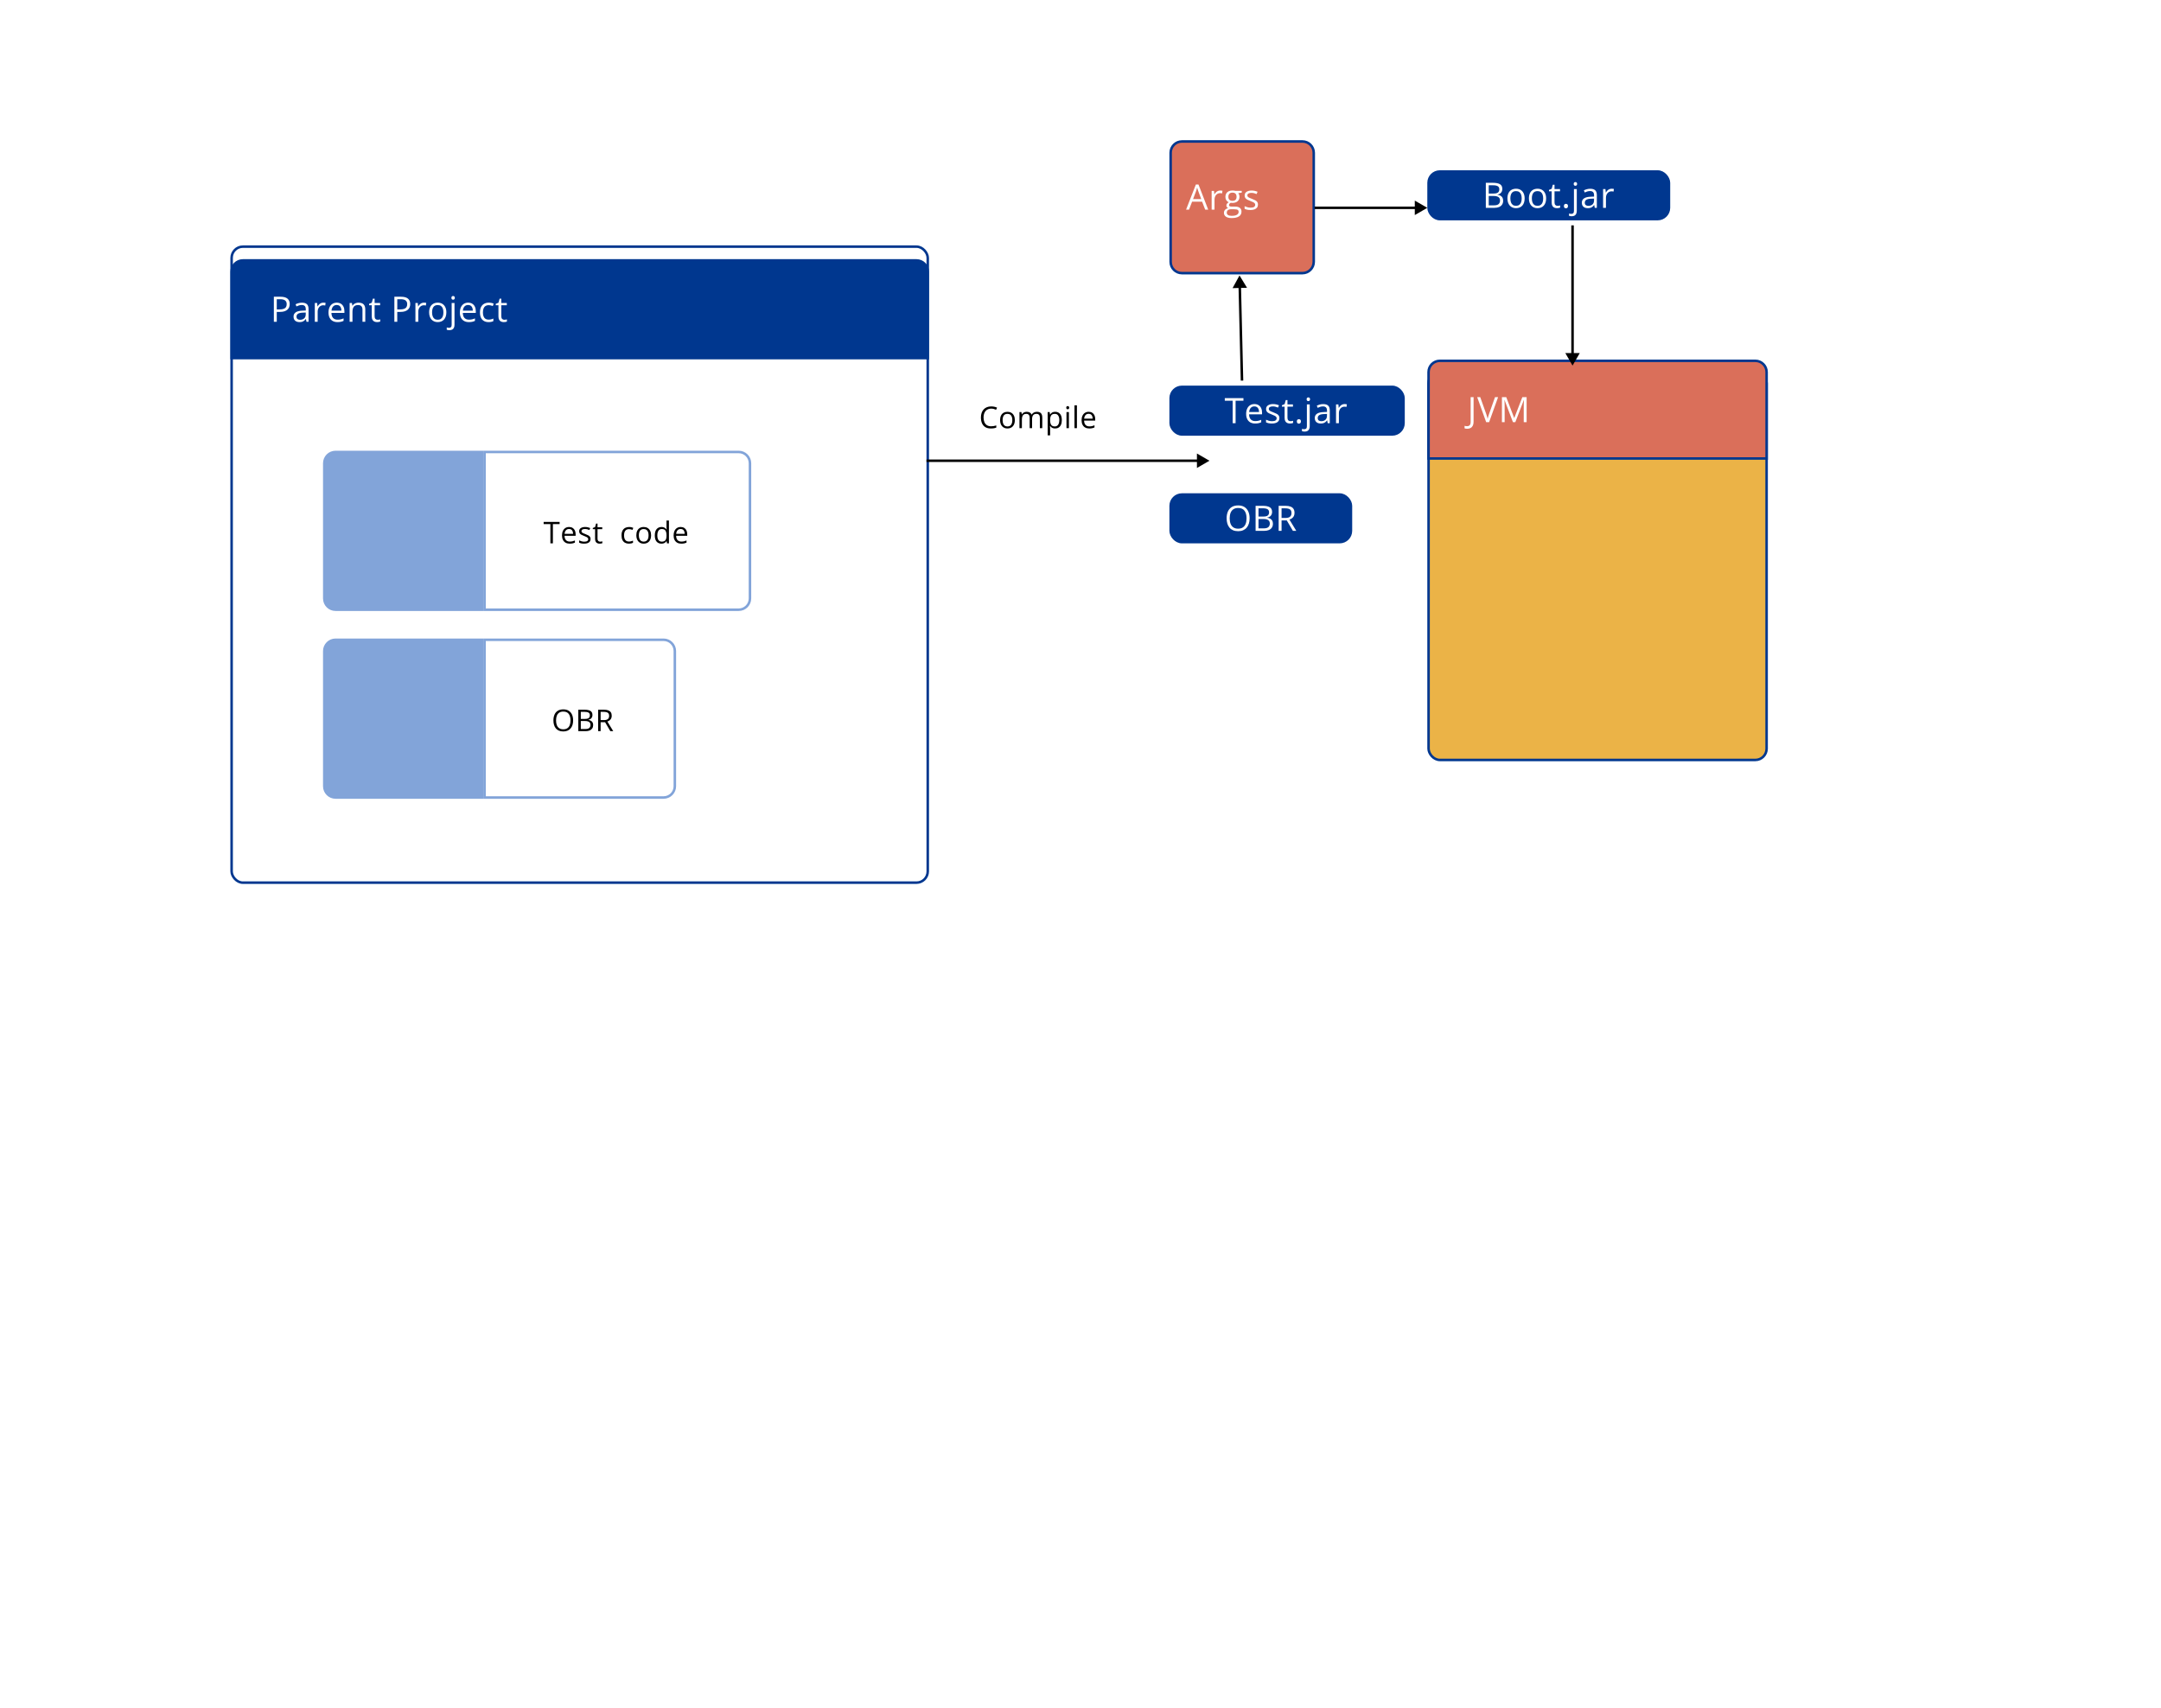 <svg width="863" height="682" viewBox="0 0 863 682" fill="none" xmlns="http://www.w3.org/2000/svg">
<rect width="863" height="682" fill="white"/>
<rect x="92.5" y="98.5" width="278" height="254" rx="4.5" fill="white" stroke="#00378F"/>
<path d="M113.64 123.264H117.133V128.11C116.609 128.288 116.069 128.42 115.513 128.507C114.961 128.593 114.344 128.637 113.66 128.637C112.621 128.637 111.744 128.429 111.028 128.015C110.317 127.6 109.777 127.01 109.408 126.244C109.039 125.474 108.854 124.56 108.854 123.503C108.854 122.468 109.057 121.566 109.463 120.796C109.873 120.026 110.463 119.429 111.233 119.005C112.008 118.576 112.938 118.362 114.022 118.362C114.578 118.362 115.105 118.415 115.602 118.52C116.103 118.62 116.568 118.763 116.996 118.95L116.552 119.962C116.183 119.802 115.775 119.666 115.328 119.552C114.886 119.438 114.428 119.381 113.954 119.381C113.138 119.381 112.439 119.549 111.855 119.887C111.277 120.224 110.832 120.7 110.522 121.315C110.217 121.931 110.064 122.66 110.064 123.503C110.064 124.337 110.199 125.064 110.468 125.684C110.737 126.299 111.156 126.777 111.726 127.119C112.295 127.461 113.029 127.632 113.927 127.632C114.378 127.632 114.765 127.607 115.089 127.557C115.412 127.502 115.706 127.438 115.971 127.365V124.303H113.64V123.264ZM122.946 120.871C123.097 120.871 123.254 120.88 123.418 120.898C123.582 120.912 123.728 120.933 123.855 120.96L123.712 122.013C123.589 121.981 123.452 121.956 123.302 121.938C123.151 121.919 123.01 121.91 122.878 121.91C122.577 121.91 122.292 121.972 122.023 122.095C121.759 122.213 121.527 122.386 121.326 122.614C121.125 122.838 120.968 123.109 120.854 123.428C120.74 123.742 120.683 124.093 120.683 124.48V128.5H119.542V121.008H120.485L120.608 122.389H120.656C120.811 122.111 120.998 121.858 121.217 121.63C121.435 121.397 121.688 121.213 121.975 121.076C122.267 120.939 122.591 120.871 122.946 120.871ZM131.89 124.74C131.89 125.355 131.811 125.905 131.651 126.388C131.492 126.871 131.261 127.279 130.961 127.611C130.66 127.944 130.295 128.199 129.867 128.377C129.443 128.55 128.962 128.637 128.424 128.637C127.923 128.637 127.463 128.55 127.044 128.377C126.629 128.199 126.269 127.944 125.964 127.611C125.663 127.279 125.428 126.871 125.259 126.388C125.095 125.905 125.013 125.355 125.013 124.74C125.013 123.92 125.152 123.223 125.43 122.648C125.708 122.07 126.105 121.63 126.62 121.329C127.139 121.024 127.757 120.871 128.472 120.871C129.156 120.871 129.753 121.024 130.263 121.329C130.778 121.634 131.177 122.076 131.46 122.655C131.747 123.229 131.89 123.924 131.89 124.74ZM126.189 124.74C126.189 125.342 126.269 125.864 126.428 126.306C126.588 126.748 126.834 127.09 127.167 127.331C127.499 127.573 127.928 127.693 128.452 127.693C128.971 127.693 129.397 127.573 129.73 127.331C130.067 127.09 130.316 126.748 130.475 126.306C130.635 125.864 130.715 125.342 130.715 124.74C130.715 124.143 130.635 123.628 130.475 123.195C130.316 122.758 130.07 122.421 129.737 122.184C129.404 121.947 128.974 121.828 128.445 121.828C127.666 121.828 127.094 122.086 126.729 122.601C126.369 123.116 126.189 123.829 126.189 124.74ZM140.199 121.008V128.5H139.269L139.105 127.447H139.043C138.889 127.707 138.688 127.926 138.442 128.104C138.196 128.281 137.918 128.413 137.608 128.5C137.303 128.591 136.977 128.637 136.63 128.637C136.038 128.637 135.541 128.541 135.14 128.35C134.739 128.158 134.436 127.862 134.231 127.461C134.03 127.06 133.93 126.545 133.93 125.916V121.008H135.079V125.834C135.079 126.458 135.22 126.925 135.502 127.235C135.785 127.541 136.216 127.693 136.794 127.693C137.35 127.693 137.792 127.589 138.121 127.379C138.453 127.169 138.693 126.862 138.838 126.456C138.984 126.046 139.057 125.545 139.057 124.952V121.008H140.199ZM146.279 120.871C147.213 120.871 147.958 121.192 148.514 121.835C149.07 122.478 149.348 123.444 149.348 124.733C149.348 125.586 149.22 126.301 148.965 126.88C148.71 127.459 148.35 127.896 147.885 128.192C147.425 128.489 146.88 128.637 146.251 128.637C145.855 128.637 145.506 128.584 145.205 128.479C144.905 128.375 144.647 128.233 144.433 128.056C144.219 127.878 144.041 127.684 143.9 127.475H143.818C143.831 127.652 143.847 127.867 143.866 128.117C143.888 128.368 143.9 128.587 143.9 128.773V131.85H142.758V121.008H143.695L143.845 122.115H143.9C144.046 121.887 144.223 121.68 144.433 121.493C144.643 121.302 144.898 121.151 145.199 121.042C145.504 120.928 145.864 120.871 146.279 120.871ZM146.08 121.828C145.561 121.828 145.142 121.928 144.823 122.129C144.508 122.329 144.278 122.63 144.132 123.031C143.986 123.428 143.909 123.927 143.9 124.528V124.747C143.9 125.381 143.968 125.916 144.105 126.354C144.246 126.791 144.476 127.124 144.795 127.352C145.119 127.579 145.552 127.693 146.094 127.693C146.559 127.693 146.946 127.568 147.256 127.317C147.566 127.067 147.796 126.718 147.947 126.271C148.102 125.82 148.179 125.303 148.179 124.72C148.179 123.836 148.006 123.134 147.66 122.614C147.318 122.09 146.791 121.828 146.08 121.828ZM157.707 127.707C157.894 127.707 158.085 127.691 158.281 127.659C158.477 127.627 158.637 127.589 158.76 127.543V128.425C158.628 128.484 158.443 128.534 158.206 128.575C157.974 128.616 157.746 128.637 157.522 128.637C157.126 128.637 156.766 128.568 156.442 128.432C156.119 128.29 155.859 128.053 155.663 127.721C155.472 127.388 155.376 126.928 155.376 126.34V121.896H154.31V121.343L155.383 120.898L155.834 119.271H156.518V121.008H158.712V121.896H156.518V126.306C156.518 126.775 156.625 127.126 156.839 127.358C157.058 127.591 157.347 127.707 157.707 127.707ZM161.572 121.008V128.5H160.437V121.008H161.572ZM161.018 118.205C161.205 118.205 161.365 118.267 161.497 118.39C161.634 118.508 161.702 118.695 161.702 118.95C161.702 119.201 161.634 119.388 161.497 119.511C161.365 119.634 161.205 119.695 161.018 119.695C160.822 119.695 160.658 119.634 160.526 119.511C160.399 119.388 160.335 119.201 160.335 118.95C160.335 118.695 160.399 118.508 160.526 118.39C160.658 118.267 160.822 118.205 161.018 118.205ZM166.558 127.707C166.745 127.707 166.937 127.691 167.133 127.659C167.329 127.627 167.488 127.589 167.611 127.543V128.425C167.479 128.484 167.294 128.534 167.057 128.575C166.825 128.616 166.597 128.637 166.374 128.637C165.977 128.637 165.617 128.568 165.294 128.432C164.97 128.29 164.71 128.053 164.514 127.721C164.323 127.388 164.227 126.928 164.227 126.34V121.896H163.161V121.343L164.234 120.898L164.685 119.271H165.369V121.008H167.563V121.896H165.369V126.306C165.369 126.775 165.476 127.126 165.69 127.358C165.909 127.591 166.198 127.707 166.558 127.707ZM170.43 128.5H169.289V117.863H170.43V128.5ZM175.874 120.871C176.512 120.871 177.059 121.012 177.515 121.295C177.971 121.577 178.319 121.974 178.561 122.484C178.802 122.99 178.923 123.583 178.923 124.262V124.966H173.748C173.762 125.845 173.981 126.515 174.405 126.976C174.829 127.436 175.426 127.666 176.196 127.666C176.67 127.666 177.089 127.623 177.454 127.536C177.818 127.45 178.196 127.322 178.588 127.153V128.151C178.21 128.32 177.834 128.443 177.46 128.521C177.091 128.598 176.654 128.637 176.148 128.637C175.428 128.637 174.799 128.491 174.261 128.199C173.728 127.903 173.313 127.47 173.017 126.9C172.721 126.331 172.573 125.633 172.573 124.809C172.573 124.002 172.707 123.305 172.976 122.717C173.249 122.124 173.632 121.669 174.124 121.35C174.621 121.031 175.204 120.871 175.874 120.871ZM175.861 121.801C175.255 121.801 174.772 121.999 174.412 122.396C174.051 122.792 173.837 123.346 173.769 124.057H177.734C177.729 123.61 177.659 123.218 177.522 122.881C177.39 122.539 177.187 122.275 176.913 122.088C176.64 121.896 176.289 121.801 175.861 121.801Z" fill="black"/>
<path d="M97 104H366C368.485 104 370.5 106.015 370.5 108.5V143H92.5V108.5C92.5 106.015 94.515 104 97 104Z" fill="#00378F"/>
<path d="M111.979 118.506C113.268 118.506 114.209 118.759 114.802 119.265C115.399 119.766 115.697 120.486 115.697 121.425C115.697 121.849 115.627 122.252 115.485 122.635C115.349 123.013 115.125 123.348 114.815 123.64C114.506 123.927 114.098 124.155 113.592 124.323C113.09 124.487 112.475 124.569 111.746 124.569H110.529V128.5H109.367V118.506H111.979ZM111.869 119.497H110.529V123.571H111.616C112.254 123.571 112.785 123.503 113.209 123.366C113.637 123.229 113.959 123.008 114.173 122.703C114.387 122.393 114.494 121.983 114.494 121.473C114.494 120.807 114.282 120.313 113.858 119.989C113.435 119.661 112.771 119.497 111.869 119.497ZM120.581 120.885C121.474 120.885 122.137 121.085 122.57 121.486C123.003 121.887 123.22 122.528 123.22 123.407V128.5H122.392L122.174 127.393H122.119C121.909 127.666 121.691 127.896 121.463 128.083C121.235 128.265 120.971 128.404 120.67 128.5C120.374 128.591 120.009 128.637 119.576 128.637C119.12 128.637 118.715 128.557 118.359 128.397C118.008 128.238 117.73 127.996 117.525 127.673C117.325 127.349 117.224 126.939 117.224 126.442C117.224 125.695 117.521 125.121 118.113 124.72C118.706 124.319 119.608 124.1 120.82 124.063L122.112 124.009V123.551C122.112 122.904 121.973 122.45 121.695 122.19C121.417 121.931 121.025 121.801 120.519 121.801C120.127 121.801 119.754 121.858 119.398 121.972C119.043 122.086 118.706 122.22 118.387 122.375L118.038 121.514C118.375 121.34 118.763 121.192 119.2 121.069C119.638 120.946 120.098 120.885 120.581 120.885ZM122.098 124.809L120.957 124.856C120.023 124.893 119.364 125.046 118.981 125.314C118.598 125.583 118.407 125.964 118.407 126.456C118.407 126.884 118.537 127.201 118.797 127.406C119.056 127.611 119.401 127.714 119.829 127.714C120.494 127.714 121.039 127.529 121.463 127.16C121.887 126.791 122.098 126.237 122.098 125.499V124.809ZM129.122 120.871C129.272 120.871 129.429 120.88 129.593 120.898C129.757 120.912 129.903 120.933 130.031 120.96L129.887 122.013C129.764 121.981 129.628 121.956 129.477 121.938C129.327 121.919 129.186 121.91 129.053 121.91C128.753 121.91 128.468 121.972 128.199 122.095C127.935 122.213 127.702 122.386 127.502 122.614C127.301 122.838 127.144 123.109 127.03 123.428C126.916 123.742 126.859 124.093 126.859 124.48V128.5H125.717V121.008H126.661L126.784 122.389H126.832C126.987 122.111 127.174 121.858 127.392 121.63C127.611 121.397 127.864 121.213 128.151 121.076C128.443 120.939 128.766 120.871 129.122 120.871ZM134.491 120.871C135.129 120.871 135.676 121.012 136.131 121.295C136.587 121.577 136.936 121.974 137.177 122.484C137.419 122.99 137.54 123.583 137.54 124.262V124.966H132.365C132.378 125.845 132.597 126.515 133.021 126.976C133.445 127.436 134.042 127.666 134.812 127.666C135.286 127.666 135.705 127.623 136.07 127.536C136.434 127.45 136.813 127.322 137.205 127.153V128.151C136.826 128.32 136.45 128.443 136.077 128.521C135.708 128.598 135.27 128.637 134.764 128.637C134.044 128.637 133.415 128.491 132.877 128.199C132.344 127.903 131.93 127.47 131.633 126.9C131.337 126.331 131.189 125.633 131.189 124.809C131.189 124.002 131.323 123.305 131.592 122.717C131.866 122.124 132.249 121.669 132.741 121.35C133.237 121.031 133.821 120.871 134.491 120.871ZM134.477 121.801C133.871 121.801 133.388 121.999 133.028 122.396C132.668 122.792 132.454 123.346 132.385 124.057H136.35C136.346 123.61 136.275 123.218 136.138 122.881C136.006 122.539 135.803 122.275 135.53 122.088C135.256 121.896 134.905 121.801 134.477 121.801ZM143.175 120.871C144.064 120.871 144.736 121.09 145.192 121.527C145.647 121.96 145.875 122.658 145.875 123.619V128.5H144.754V123.694C144.754 123.07 144.611 122.603 144.324 122.293C144.041 121.983 143.606 121.828 143.018 121.828C142.189 121.828 141.605 122.063 141.268 122.532C140.931 123.002 140.762 123.683 140.762 124.576V128.5H139.627V121.008H140.543L140.714 122.088H140.776C140.935 121.824 141.138 121.603 141.384 121.425C141.63 121.243 141.906 121.106 142.211 121.015C142.517 120.919 142.838 120.871 143.175 120.871ZM150.793 127.707C150.98 127.707 151.171 127.691 151.367 127.659C151.563 127.627 151.723 127.589 151.846 127.543V128.425C151.714 128.484 151.529 128.534 151.292 128.575C151.06 128.616 150.832 128.637 150.609 128.637C150.212 128.637 149.852 128.568 149.529 128.432C149.205 128.29 148.945 128.053 148.749 127.721C148.558 127.388 148.462 126.928 148.462 126.34V121.896H147.396V121.343L148.469 120.898L148.92 119.271H149.604V121.008H151.798V121.896H149.604V126.306C149.604 126.775 149.711 127.126 149.925 127.358C150.144 127.591 150.433 127.707 150.793 127.707ZM160.102 118.506C161.392 118.506 162.333 118.759 162.926 119.265C163.523 119.766 163.821 120.486 163.821 121.425C163.821 121.849 163.751 122.252 163.609 122.635C163.473 123.013 163.249 123.348 162.939 123.64C162.629 123.927 162.222 124.155 161.716 124.323C161.214 124.487 160.599 124.569 159.87 124.569H158.653V128.5H157.491V118.506H160.102ZM159.993 119.497H158.653V123.571H159.74C160.378 123.571 160.909 123.503 161.333 123.366C161.761 123.229 162.083 123.008 162.297 122.703C162.511 122.393 162.618 121.983 162.618 121.473C162.618 120.807 162.406 120.313 161.982 119.989C161.558 119.661 160.895 119.497 159.993 119.497ZM169.306 120.871C169.457 120.871 169.614 120.88 169.778 120.898C169.942 120.912 170.088 120.933 170.216 120.96L170.072 122.013C169.949 121.981 169.812 121.956 169.662 121.938C169.511 121.919 169.37 121.91 169.238 121.91C168.937 121.91 168.652 121.972 168.384 122.095C168.119 122.213 167.887 122.386 167.686 122.614C167.486 122.838 167.329 123.109 167.215 123.428C167.101 123.742 167.044 124.093 167.044 124.48V128.5H165.902V121.008H166.845L166.968 122.389H167.016C167.171 122.111 167.358 121.858 167.577 121.63C167.796 121.397 168.049 121.213 168.336 121.076C168.627 120.939 168.951 120.871 169.306 120.871ZM178.251 124.74C178.251 125.355 178.171 125.905 178.011 126.388C177.852 126.871 177.622 127.279 177.321 127.611C177.02 127.944 176.655 128.199 176.227 128.377C175.803 128.55 175.322 128.637 174.785 128.637C174.283 128.637 173.823 128.55 173.404 128.377C172.989 128.199 172.629 127.944 172.324 127.611C172.023 127.279 171.788 126.871 171.62 126.388C171.456 125.905 171.374 125.355 171.374 124.74C171.374 123.92 171.513 123.223 171.791 122.648C172.069 122.07 172.465 121.63 172.98 121.329C173.5 121.024 174.117 120.871 174.833 120.871C175.516 120.871 176.113 121.024 176.624 121.329C177.139 121.634 177.537 122.076 177.82 122.655C178.107 123.229 178.251 123.924 178.251 124.74ZM172.549 124.74C172.549 125.342 172.629 125.864 172.789 126.306C172.948 126.748 173.194 127.09 173.527 127.331C173.86 127.573 174.288 127.693 174.812 127.693C175.332 127.693 175.758 127.573 176.09 127.331C176.428 127.09 176.676 126.748 176.836 126.306C176.995 125.864 177.075 125.342 177.075 124.74C177.075 124.143 176.995 123.628 176.836 123.195C176.676 122.758 176.43 122.421 176.097 122.184C175.765 121.947 175.334 121.828 174.805 121.828C174.026 121.828 173.454 122.086 173.089 122.601C172.729 123.116 172.549 123.829 172.549 124.74ZM179.47 131.863C179.238 131.863 179.035 131.845 178.862 131.809C178.689 131.777 178.538 131.738 178.411 131.692V130.77C178.552 130.815 178.695 130.849 178.841 130.872C178.987 130.899 179.151 130.913 179.333 130.913C179.643 130.913 179.894 130.826 180.085 130.653C180.277 130.48 180.372 130.166 180.372 129.71V121.008H181.507V129.683C181.507 130.138 181.434 130.528 181.288 130.852C181.143 131.18 180.919 131.43 180.619 131.604C180.318 131.777 179.935 131.863 179.47 131.863ZM180.27 118.95C180.27 118.695 180.334 118.508 180.461 118.39C180.593 118.267 180.758 118.205 180.954 118.205C181.14 118.205 181.3 118.267 181.432 118.39C181.569 118.508 181.637 118.695 181.637 118.95C181.637 119.201 181.569 119.388 181.432 119.511C181.3 119.634 181.14 119.695 180.954 119.695C180.758 119.695 180.593 119.634 180.461 119.511C180.334 119.388 180.27 119.201 180.27 118.95ZM186.958 120.871C187.596 120.871 188.143 121.012 188.599 121.295C189.055 121.577 189.403 121.974 189.645 122.484C189.886 122.99 190.007 123.583 190.007 124.262V124.966H184.832C184.846 125.845 185.065 126.515 185.489 126.976C185.912 127.436 186.509 127.666 187.28 127.666C187.753 127.666 188.173 127.623 188.537 127.536C188.902 127.45 189.28 127.322 189.672 127.153V128.151C189.294 128.32 188.918 128.443 188.544 128.521C188.175 128.598 187.738 128.637 187.232 128.637C186.512 128.637 185.883 128.491 185.345 128.199C184.812 127.903 184.397 127.47 184.101 126.9C183.805 126.331 183.656 125.633 183.656 124.809C183.656 124.002 183.791 123.305 184.06 122.717C184.333 122.124 184.716 121.669 185.208 121.35C185.705 121.031 186.288 120.871 186.958 120.871ZM186.945 121.801C186.338 121.801 185.855 121.999 185.495 122.396C185.135 122.792 184.921 123.346 184.853 124.057H188.818C188.813 123.61 188.742 123.218 188.606 122.881C188.474 122.539 188.271 122.275 187.997 122.088C187.724 121.896 187.373 121.801 186.945 121.801ZM195.096 128.637C194.421 128.637 193.827 128.498 193.312 128.22C192.797 127.942 192.396 127.518 192.108 126.948C191.821 126.379 191.678 125.661 191.678 124.795C191.678 123.888 191.828 123.147 192.129 122.573C192.434 121.994 192.854 121.566 193.387 121.288C193.92 121.01 194.526 120.871 195.205 120.871C195.579 120.871 195.939 120.91 196.285 120.987C196.636 121.06 196.923 121.154 197.147 121.268L196.805 122.218C196.577 122.127 196.313 122.045 196.012 121.972C195.716 121.899 195.438 121.862 195.178 121.862C194.658 121.862 194.225 121.974 193.879 122.197C193.537 122.421 193.28 122.749 193.107 123.182C192.938 123.615 192.854 124.148 192.854 124.781C192.854 125.387 192.936 125.905 193.1 126.333C193.268 126.761 193.517 127.09 193.845 127.317C194.177 127.541 194.592 127.652 195.089 127.652C195.485 127.652 195.843 127.611 196.162 127.529C196.481 127.443 196.771 127.342 197.03 127.229V128.24C196.78 128.368 196.499 128.466 196.19 128.534C195.884 128.603 195.52 128.637 195.096 128.637ZM201.388 127.707C201.574 127.707 201.766 127.691 201.962 127.659C202.158 127.627 202.317 127.589 202.44 127.543V128.425C202.308 128.484 202.124 128.534 201.887 128.575C201.654 128.616 201.426 128.637 201.203 128.637C200.807 128.637 200.447 128.568 200.123 128.432C199.799 128.29 199.54 128.053 199.344 127.721C199.152 127.388 199.057 126.928 199.057 126.34V121.896H197.99V121.343L199.063 120.898L199.515 119.271H200.198V121.008H202.393V121.896H200.198V126.306C200.198 126.775 200.305 127.126 200.519 127.358C200.738 127.591 201.028 127.707 201.388 127.707Z" fill="white"/>
<path d="M97 104H366C368.485 104 370.5 106.015 370.5 108.5V143H92.5V108.5C92.5 106.015 94.515 104 97 104Z" stroke="#00378F"/>
<path d="M134 180.5H192.5V243.5H134C131.515 243.5 129.5 241.485 129.5 239V185C129.5 182.515 131.515 180.5 134 180.5Z" fill="#82A4D9" stroke="#82A4D9"/>
<path d="M193.5 180.5H295C297.485 180.5 299.5 182.515 299.5 185V239C299.5 241.485 297.485 243.5 295 243.5H193.5V180.5Z" fill="white"/>
<path d="M220.803 217H219.801V209.312H217.105V208.434H223.486V209.312H220.803V217ZM227.267 210.461C227.814 210.461 228.283 210.582 228.674 210.824C229.064 211.066 229.363 211.406 229.57 211.844C229.777 212.277 229.881 212.785 229.881 213.367V213.971H225.445C225.457 214.725 225.644 215.299 226.008 215.693C226.371 216.088 226.883 216.285 227.543 216.285C227.949 216.285 228.308 216.248 228.621 216.174C228.933 216.1 229.258 215.99 229.594 215.846V216.701C229.269 216.846 228.947 216.951 228.627 217.018C228.31 217.084 227.935 217.117 227.502 217.117C226.885 217.117 226.346 216.992 225.885 216.742C225.428 216.488 225.072 216.117 224.818 215.629C224.564 215.141 224.437 214.543 224.437 213.836C224.437 213.145 224.553 212.547 224.783 212.043C225.017 211.535 225.346 211.145 225.767 210.871C226.193 210.598 226.693 210.461 227.267 210.461ZM227.256 211.258C226.736 211.258 226.322 211.428 226.014 211.768C225.705 212.107 225.521 212.582 225.463 213.191H228.861C228.857 212.809 228.797 212.473 228.68 212.184C228.566 211.891 228.392 211.664 228.158 211.504C227.924 211.34 227.623 211.258 227.256 211.258ZM235.847 215.242C235.847 215.652 235.744 215.998 235.537 216.279C235.334 216.557 235.041 216.766 234.658 216.906C234.279 217.047 233.826 217.117 233.299 217.117C232.849 217.117 232.461 217.082 232.132 217.012C231.804 216.941 231.517 216.842 231.271 216.713V215.816C231.533 215.945 231.845 216.062 232.209 216.168C232.572 216.273 232.943 216.326 233.322 216.326C233.877 216.326 234.279 216.236 234.529 216.057C234.779 215.877 234.904 215.633 234.904 215.324C234.904 215.148 234.853 214.994 234.752 214.861C234.654 214.725 234.488 214.594 234.254 214.469C234.019 214.34 233.695 214.199 233.281 214.047C232.871 213.891 232.515 213.736 232.215 213.584C231.918 213.428 231.687 213.238 231.523 213.016C231.363 212.793 231.283 212.504 231.283 212.148C231.283 211.605 231.502 211.189 231.939 210.9C232.381 210.607 232.959 210.461 233.674 210.461C234.06 210.461 234.422 210.5 234.757 210.578C235.097 210.652 235.414 210.754 235.707 210.883L235.379 211.662C235.113 211.549 234.83 211.453 234.529 211.375C234.228 211.297 233.922 211.258 233.609 211.258C233.16 211.258 232.814 211.332 232.572 211.48C232.334 211.629 232.215 211.832 232.215 212.09C232.215 212.289 232.269 212.453 232.379 212.582C232.492 212.711 232.672 212.832 232.918 212.945C233.164 213.059 233.488 213.191 233.89 213.344C234.293 213.492 234.64 213.646 234.933 213.807C235.226 213.963 235.451 214.154 235.607 214.381C235.767 214.604 235.847 214.891 235.847 215.242ZM239.646 216.32C239.806 216.32 239.97 216.307 240.138 216.279C240.306 216.252 240.443 216.219 240.548 216.18V216.936C240.435 216.986 240.277 217.029 240.074 217.064C239.875 217.1 239.679 217.117 239.488 217.117C239.148 217.117 238.839 217.059 238.562 216.941C238.285 216.82 238.062 216.617 237.894 216.332C237.73 216.047 237.648 215.652 237.648 215.148V211.34H236.734V210.865L237.654 210.484L238.041 209.09H238.626V210.578H240.507V211.34H238.626V215.119C238.626 215.521 238.718 215.822 238.902 216.021C239.089 216.221 239.337 216.32 239.646 216.32ZM251.136 217.117C250.558 217.117 250.048 216.998 249.606 216.76C249.165 216.521 248.821 216.158 248.575 215.67C248.329 215.182 248.206 214.566 248.206 213.824C248.206 213.047 248.335 212.412 248.593 211.92C248.855 211.424 249.214 211.057 249.671 210.818C250.128 210.58 250.647 210.461 251.23 210.461C251.55 210.461 251.858 210.494 252.155 210.561C252.456 210.623 252.702 210.703 252.894 210.801L252.601 211.615C252.405 211.537 252.179 211.467 251.921 211.404C251.667 211.342 251.429 211.311 251.206 211.311C250.761 211.311 250.39 211.406 250.093 211.598C249.8 211.789 249.579 212.07 249.431 212.441C249.286 212.812 249.214 213.27 249.214 213.812C249.214 214.332 249.284 214.775 249.425 215.143C249.569 215.51 249.782 215.791 250.064 215.986C250.349 216.178 250.704 216.273 251.13 216.273C251.47 216.273 251.776 216.238 252.05 216.168C252.323 216.094 252.571 216.008 252.794 215.91V216.777C252.579 216.887 252.339 216.971 252.073 217.029C251.812 217.088 251.499 217.117 251.136 217.117ZM260.015 213.777C260.015 214.305 259.946 214.775 259.809 215.189C259.673 215.604 259.475 215.953 259.218 216.238C258.96 216.523 258.647 216.742 258.28 216.895C257.917 217.043 257.505 217.117 257.044 217.117C256.614 217.117 256.22 217.043 255.86 216.895C255.505 216.742 255.196 216.523 254.934 216.238C254.677 215.953 254.475 215.604 254.331 215.189C254.19 214.775 254.12 214.305 254.12 213.777C254.12 213.074 254.239 212.477 254.477 211.984C254.716 211.488 255.056 211.111 255.497 210.854C255.942 210.592 256.472 210.461 257.085 210.461C257.671 210.461 258.182 210.592 258.62 210.854C259.061 211.115 259.403 211.494 259.645 211.99C259.891 212.482 260.015 213.078 260.015 213.777ZM255.128 213.777C255.128 214.293 255.196 214.74 255.333 215.119C255.47 215.498 255.681 215.791 255.966 215.998C256.251 216.205 256.618 216.309 257.067 216.309C257.513 216.309 257.878 216.205 258.163 215.998C258.452 215.791 258.665 215.498 258.802 215.119C258.938 214.74 259.007 214.293 259.007 213.777C259.007 213.266 258.938 212.824 258.802 212.453C258.665 212.078 258.454 211.789 258.169 211.586C257.884 211.383 257.515 211.281 257.061 211.281C256.393 211.281 255.903 211.502 255.591 211.943C255.282 212.385 255.128 212.996 255.128 213.777ZM264.141 217.117C263.329 217.117 262.684 216.84 262.208 216.285C261.735 215.73 261.499 214.906 261.499 213.812C261.499 212.707 261.741 211.873 262.225 211.311C262.71 210.744 263.354 210.461 264.159 210.461C264.499 210.461 264.796 210.506 265.05 210.596C265.303 210.686 265.522 210.807 265.706 210.959C265.889 211.107 266.044 211.277 266.169 211.469H266.239C266.223 211.348 266.208 211.182 266.192 210.971C266.176 210.76 266.169 210.588 266.169 210.455V207.883H267.141V217H266.356L266.21 216.086H266.169C266.048 216.277 265.893 216.451 265.706 216.607C265.522 216.764 265.301 216.889 265.044 216.982C264.79 217.072 264.489 217.117 264.141 217.117ZM264.294 216.309C264.981 216.309 265.467 216.113 265.753 215.723C266.038 215.332 266.18 214.752 266.18 213.982V213.807C266.18 212.99 266.044 212.363 265.77 211.926C265.501 211.488 265.009 211.27 264.294 211.27C263.696 211.27 263.249 211.5 262.952 211.961C262.655 212.418 262.507 213.043 262.507 213.836C262.507 214.625 262.653 215.234 262.946 215.664C263.243 216.094 263.692 216.309 264.294 216.309ZM271.836 210.461C272.383 210.461 272.852 210.582 273.243 210.824C273.633 211.066 273.932 211.406 274.139 211.844C274.346 212.277 274.45 212.785 274.45 213.367V213.971H270.014C270.026 214.725 270.213 215.299 270.577 215.693C270.94 216.088 271.452 216.285 272.112 216.285C272.518 216.285 272.877 216.248 273.19 216.174C273.502 216.1 273.827 215.99 274.163 215.846V216.701C273.838 216.846 273.516 216.951 273.196 217.018C272.879 217.084 272.504 217.117 272.071 217.117C271.454 217.117 270.915 216.992 270.454 216.742C269.997 216.488 269.641 216.117 269.387 215.629C269.133 215.141 269.006 214.543 269.006 213.836C269.006 213.145 269.122 212.547 269.352 212.043C269.586 211.535 269.915 211.145 270.336 210.871C270.762 210.598 271.262 210.461 271.836 210.461ZM271.825 211.258C271.305 211.258 270.891 211.428 270.583 211.768C270.274 212.107 270.09 212.582 270.032 213.191H273.43C273.426 212.809 273.366 212.473 273.249 212.184C273.135 211.891 272.961 211.664 272.727 211.504C272.493 211.34 272.192 211.258 271.825 211.258Z" fill="black"/>
<path d="M193.5 180.5H295C297.485 180.5 299.5 182.515 299.5 185V239C299.5 241.485 297.485 243.5 295 243.5H193.5V180.5Z" stroke="#82A4D9"/>
<path d="M129.5 260C129.5 257.515 131.515 255.5 134 255.5H192.5V318.5H134C131.515 318.5 129.5 316.485 129.5 314V260Z" fill="#82A4D9" stroke="#82A4D9"/>
<path d="M193.5 255.5H265C267.485 255.5 269.5 257.515 269.5 260V314C269.5 316.485 267.485 318.5 265 318.5H193.5V255.5Z" fill="white"/>
<path d="M228.879 287.705C228.879 288.365 228.795 288.967 228.627 289.51C228.459 290.049 228.209 290.514 227.877 290.904C227.549 291.291 227.14 291.59 226.652 291.801C226.164 292.012 225.598 292.117 224.953 292.117C224.289 292.117 223.709 292.012 223.213 291.801C222.721 291.59 222.31 291.289 221.982 290.898C221.658 290.508 221.414 290.041 221.25 289.498C221.09 288.955 221.01 288.354 221.01 287.693C221.01 286.818 221.154 286.051 221.443 285.391C221.732 284.73 222.17 284.217 222.756 283.85C223.346 283.482 224.084 283.299 224.971 283.299C225.818 283.299 226.531 283.48 227.109 283.844C227.691 284.207 228.131 284.719 228.428 285.379C228.728 286.035 228.879 286.811 228.879 287.705ZM222.058 287.705C222.058 288.432 222.162 289.061 222.369 289.592C222.576 290.123 222.892 290.533 223.318 290.822C223.748 291.111 224.293 291.256 224.953 291.256C225.617 291.256 226.16 291.111 226.582 290.822C227.008 290.533 227.322 290.123 227.525 289.592C227.728 289.061 227.83 288.432 227.83 287.705C227.83 286.6 227.598 285.736 227.133 285.115C226.672 284.49 225.951 284.178 224.971 284.178C224.306 284.178 223.76 284.32 223.33 284.605C222.9 284.891 222.58 285.297 222.369 285.824C222.162 286.348 222.058 286.975 222.058 287.705ZM230.949 283.434H233.375C234.445 283.434 235.25 283.594 235.789 283.914C236.328 284.234 236.597 284.779 236.597 285.549C236.597 285.881 236.533 286.18 236.404 286.445C236.279 286.707 236.095 286.924 235.853 287.096C235.611 287.268 235.312 287.387 234.957 287.453V287.512C235.332 287.57 235.664 287.678 235.953 287.834C236.242 287.99 236.468 288.209 236.632 288.49C236.797 288.771 236.879 289.129 236.879 289.562C236.879 290.09 236.756 290.535 236.509 290.898C236.267 291.262 235.924 291.537 235.478 291.725C235.033 291.908 234.506 292 233.896 292H230.949V283.434ZM231.945 287.107H233.586C234.332 287.107 234.847 286.984 235.132 286.738C235.422 286.492 235.566 286.133 235.566 285.66C235.566 285.172 235.394 284.82 235.05 284.605C234.711 284.391 234.168 284.283 233.422 284.283H231.945V287.107ZM231.945 287.945V291.15H233.726C234.488 291.15 235.027 291.002 235.343 290.705C235.66 290.404 235.818 290 235.818 289.492C235.818 289.168 235.746 288.891 235.601 288.66C235.461 288.43 235.23 288.254 234.91 288.133C234.593 288.008 234.17 287.945 233.638 287.945H231.945ZM241.181 283.434C241.884 283.434 242.464 283.521 242.921 283.697C243.382 283.869 243.726 284.133 243.953 284.488C244.179 284.844 244.292 285.297 244.292 285.848C244.292 286.301 244.21 286.68 244.046 286.984C243.882 287.285 243.667 287.529 243.402 287.717C243.136 287.904 242.853 288.049 242.552 288.15L244.902 292H243.742L241.644 288.426H239.863V292H238.867V283.434H241.181ZM241.123 284.295H239.863V287.582H241.222C241.921 287.582 242.435 287.439 242.763 287.154C243.095 286.869 243.261 286.449 243.261 285.895C243.261 285.312 243.085 284.9 242.734 284.658C242.386 284.416 241.849 284.295 241.123 284.295Z" fill="black"/>
<path d="M193.5 255.5H265C267.485 255.5 269.5 257.515 269.5 260V314C269.5 316.485 267.485 318.5 265 318.5H193.5V255.5Z" stroke="#82A4D9"/>
<path d="M467.5 104.578V61C467.5 58.515 469.515 56.5 472 56.5H520.145C522.631 56.5 524.645 58.515 524.645 61V104.578C524.645 107.063 522.631 109.078 520.145 109.078H472C469.515 109.078 467.5 107.063 467.5 104.578Z" fill="#DA6F5A" stroke="#00378F"/>
<path d="M481.297 83.725L480.066 80.553H476.06L474.837 83.725H473.661L477.571 73.69H478.617L482.5 83.725H481.297ZM479.717 79.521L478.548 76.37C478.521 76.287 478.476 76.153 478.412 75.966C478.352 75.779 478.291 75.586 478.227 75.385C478.163 75.185 478.111 75.023 478.07 74.9C478.024 75.087 477.974 75.273 477.92 75.46C477.869 75.643 477.819 75.814 477.769 75.973C477.719 76.128 477.676 76.26 477.639 76.37L476.45 79.521H479.717ZM487.281 76.096C487.431 76.096 487.588 76.105 487.752 76.124C487.916 76.137 488.062 76.158 488.19 76.185L488.046 77.238C487.923 77.206 487.787 77.181 487.636 77.162C487.486 77.144 487.345 77.135 487.212 77.135C486.912 77.135 486.627 77.197 486.358 77.32C486.094 77.438 485.861 77.611 485.661 77.839C485.46 78.063 485.303 78.334 485.189 78.653C485.075 78.967 485.018 79.318 485.018 79.706V83.725H483.876V76.233H484.82L484.943 77.614H484.991C485.146 77.336 485.332 77.083 485.551 76.855C485.77 76.623 486.023 76.438 486.31 76.301C486.602 76.165 486.925 76.096 487.281 76.096ZM491.857 87.088C490.872 87.088 490.114 86.904 489.58 86.535C489.047 86.17 488.781 85.657 488.781 84.996C488.781 84.527 488.929 84.126 489.225 83.793C489.526 83.461 489.94 83.24 490.469 83.13C490.273 83.039 490.104 82.902 489.963 82.72C489.826 82.538 489.758 82.328 489.758 82.091C489.758 81.818 489.833 81.579 489.984 81.374C490.139 81.164 490.373 80.963 490.688 80.772C490.296 80.612 489.977 80.344 489.731 79.965C489.489 79.582 489.368 79.138 489.368 78.632C489.368 78.094 489.48 77.636 489.703 77.258C489.927 76.875 490.25 76.584 490.674 76.383C491.098 76.183 491.611 76.082 492.212 76.082C492.344 76.082 492.477 76.089 492.609 76.103C492.745 76.112 492.875 76.128 492.998 76.151C493.121 76.169 493.228 76.192 493.32 76.219H495.89V76.951L494.509 77.121C494.646 77.299 494.76 77.513 494.851 77.764C494.942 78.015 494.988 78.293 494.988 78.598C494.988 79.346 494.735 79.94 494.229 80.382C493.723 80.82 493.028 81.038 492.144 81.038C491.934 81.038 491.72 81.02 491.501 80.984C491.278 81.107 491.107 81.244 490.989 81.394C490.875 81.544 490.818 81.718 490.818 81.913C490.818 82.059 490.861 82.176 490.948 82.262C491.039 82.349 491.169 82.412 491.337 82.454C491.506 82.49 491.709 82.508 491.946 82.508H493.265C494.081 82.508 494.705 82.679 495.138 83.021C495.575 83.363 495.794 83.862 495.794 84.518C495.794 85.347 495.457 85.983 494.783 86.425C494.108 86.867 493.133 87.088 491.857 87.088ZM491.891 86.2C492.511 86.2 493.023 86.136 493.429 86.008C493.839 85.885 494.145 85.705 494.345 85.468C494.55 85.236 494.653 84.958 494.653 84.634C494.653 84.333 494.584 84.106 494.448 83.951C494.311 83.8 494.11 83.7 493.846 83.65C493.582 83.595 493.258 83.568 492.875 83.568H491.576C491.239 83.568 490.945 83.62 490.695 83.725C490.444 83.83 490.25 83.985 490.114 84.19C489.981 84.395 489.915 84.65 489.915 84.956C489.915 85.361 490.086 85.669 490.428 85.878C490.77 86.093 491.257 86.2 491.891 86.2ZM492.185 80.211C492.727 80.211 493.135 80.075 493.409 79.801C493.682 79.528 493.819 79.129 493.819 78.605C493.819 78.044 493.68 77.625 493.402 77.347C493.124 77.065 492.714 76.923 492.171 76.923C491.652 76.923 491.251 77.069 490.968 77.361C490.69 77.648 490.551 78.069 490.551 78.625C490.551 79.136 490.692 79.528 490.975 79.801C491.257 80.075 491.661 80.211 492.185 80.211ZM502.373 81.674C502.373 82.153 502.252 82.556 502.011 82.884C501.774 83.208 501.432 83.452 500.985 83.616C500.543 83.78 500.015 83.862 499.4 83.862C498.875 83.862 498.422 83.821 498.039 83.739C497.656 83.657 497.321 83.54 497.034 83.39V82.344C497.34 82.495 497.704 82.631 498.128 82.754C498.552 82.877 498.985 82.939 499.427 82.939C500.074 82.939 500.543 82.834 500.835 82.624C501.127 82.415 501.273 82.13 501.273 81.77C501.273 81.565 501.213 81.385 501.095 81.23C500.981 81.07 500.787 80.918 500.514 80.772C500.24 80.621 499.862 80.457 499.379 80.28C498.901 80.097 498.486 79.917 498.135 79.74C497.789 79.557 497.52 79.336 497.328 79.077C497.141 78.817 497.048 78.48 497.048 78.065C497.048 77.431 497.303 76.946 497.814 76.609C498.329 76.267 499.003 76.096 499.837 76.096C500.288 76.096 500.71 76.142 501.102 76.233C501.498 76.319 501.867 76.438 502.209 76.588L501.826 77.498C501.516 77.365 501.186 77.254 500.835 77.162C500.484 77.071 500.126 77.026 499.762 77.026C499.238 77.026 498.834 77.112 498.552 77.286C498.274 77.459 498.135 77.696 498.135 77.996C498.135 78.229 498.199 78.42 498.326 78.571C498.458 78.721 498.668 78.862 498.955 78.995C499.242 79.127 499.621 79.282 500.09 79.459C500.559 79.633 500.965 79.813 501.307 79.999C501.649 80.182 501.911 80.405 502.093 80.669C502.28 80.929 502.373 81.264 502.373 81.674Z" fill="white"/>
<rect x="467.5" y="154.5" width="93" height="19" rx="4.5" fill="#00378F"/>
<path d="M493.437 169H492.268V160.031H489.123V159.006H496.567V160.031H493.437V169ZM500.952 161.371C501.59 161.371 502.137 161.512 502.593 161.795C503.048 162.077 503.397 162.474 503.639 162.984C503.88 163.49 504.001 164.083 504.001 164.762V165.466H498.826C498.84 166.345 499.058 167.015 499.482 167.476C499.906 167.936 500.503 168.166 501.273 168.166C501.747 168.166 502.167 168.123 502.531 168.036C502.896 167.95 503.274 167.822 503.666 167.653V168.651C503.288 168.82 502.912 168.943 502.538 169.021C502.169 169.098 501.731 169.137 501.225 169.137C500.505 169.137 499.876 168.991 499.339 168.699C498.806 168.403 498.391 167.97 498.095 167.4C497.798 166.831 497.65 166.133 497.65 165.309C497.65 164.502 497.785 163.805 498.054 163.217C498.327 162.624 498.71 162.169 499.202 161.85C499.699 161.531 500.282 161.371 500.952 161.371ZM500.938 162.301C500.332 162.301 499.849 162.499 499.489 162.896C499.129 163.292 498.915 163.846 498.847 164.557H502.811C502.807 164.11 502.736 163.718 502.599 163.381C502.467 163.039 502.264 162.775 501.991 162.588C501.718 162.396 501.367 162.301 500.938 162.301ZM510.935 166.949C510.935 167.428 510.814 167.831 510.573 168.159C510.336 168.483 509.994 168.727 509.548 168.891C509.105 169.055 508.577 169.137 507.962 169.137C507.438 169.137 506.984 169.096 506.601 169.014C506.218 168.932 505.883 168.815 505.596 168.665V167.619C505.902 167.77 506.266 167.906 506.69 168.029C507.114 168.152 507.547 168.214 507.989 168.214C508.636 168.214 509.105 168.109 509.397 167.899C509.689 167.69 509.835 167.405 509.835 167.045C509.835 166.84 509.775 166.66 509.657 166.505C509.543 166.345 509.349 166.193 509.076 166.047C508.802 165.896 508.424 165.732 507.941 165.555C507.463 165.372 507.048 165.192 506.697 165.015C506.351 164.832 506.082 164.611 505.89 164.352C505.703 164.092 505.61 163.755 505.61 163.34C505.61 162.706 505.865 162.221 506.376 161.884C506.891 161.542 507.565 161.371 508.399 161.371C508.85 161.371 509.272 161.417 509.664 161.508C510.06 161.594 510.429 161.713 510.771 161.863L510.388 162.772C510.078 162.64 509.748 162.529 509.397 162.438C509.046 162.346 508.688 162.301 508.324 162.301C507.8 162.301 507.396 162.387 507.114 162.561C506.836 162.734 506.697 162.971 506.697 163.271C506.697 163.504 506.761 163.695 506.888 163.846C507.021 163.996 507.23 164.137 507.517 164.27C507.804 164.402 508.183 164.557 508.652 164.734C509.121 164.908 509.527 165.088 509.869 165.274C510.211 165.457 510.473 165.68 510.655 165.944C510.842 166.204 510.935 166.539 510.935 166.949ZM515.34 168.207C515.527 168.207 515.719 168.191 515.915 168.159C516.111 168.127 516.27 168.089 516.393 168.043V168.925C516.261 168.984 516.076 169.034 515.839 169.075C515.607 169.116 515.379 169.137 515.156 169.137C514.759 169.137 514.399 169.068 514.076 168.932C513.752 168.79 513.492 168.553 513.296 168.221C513.105 167.888 513.009 167.428 513.009 166.84V162.396H511.943V161.843L513.016 161.398L513.467 159.771H514.151V161.508H516.345V162.396H514.151V166.806C514.151 167.275 514.258 167.626 514.472 167.858C514.691 168.091 514.98 168.207 515.34 168.207ZM517.9 168.289C517.9 167.97 517.977 167.744 518.132 167.612C518.287 167.476 518.476 167.407 518.7 167.407C518.932 167.407 519.128 167.476 519.287 167.612C519.447 167.744 519.527 167.97 519.527 168.289C519.527 168.604 519.447 168.834 519.287 168.979C519.128 169.121 518.932 169.191 518.7 169.191C518.476 169.191 518.287 169.121 518.132 168.979C517.977 168.834 517.9 168.604 517.9 168.289ZM521.006 172.363C520.774 172.363 520.571 172.345 520.398 172.309C520.224 172.277 520.074 172.238 519.946 172.192V171.27C520.088 171.315 520.231 171.349 520.377 171.372C520.523 171.399 520.687 171.413 520.869 171.413C521.179 171.413 521.43 171.326 521.621 171.153C521.813 170.98 521.908 170.666 521.908 170.21V161.508H523.043V170.183C523.043 170.638 522.97 171.028 522.824 171.352C522.679 171.68 522.455 171.93 522.154 172.104C521.854 172.277 521.471 172.363 521.006 172.363ZM521.806 159.45C521.806 159.195 521.87 159.008 521.997 158.89C522.129 158.767 522.293 158.705 522.489 158.705C522.676 158.705 522.836 158.767 522.968 158.89C523.105 159.008 523.173 159.195 523.173 159.45C523.173 159.701 523.105 159.888 522.968 160.011C522.836 160.134 522.676 160.195 522.489 160.195C522.293 160.195 522.129 160.134 521.997 160.011C521.87 159.888 521.806 159.701 521.806 159.45ZM528.412 161.385C529.305 161.385 529.968 161.585 530.401 161.986C530.834 162.387 531.051 163.028 531.051 163.907V169H530.224L530.005 167.893H529.95C529.741 168.166 529.522 168.396 529.294 168.583C529.066 168.765 528.802 168.904 528.501 169C528.205 169.091 527.84 169.137 527.407 169.137C526.952 169.137 526.546 169.057 526.19 168.897C525.84 168.738 525.562 168.496 525.356 168.173C525.156 167.849 525.056 167.439 525.056 166.942C525.056 166.195 525.352 165.621 525.944 165.22C526.537 164.819 527.439 164.6 528.651 164.563L529.943 164.509V164.051C529.943 163.404 529.804 162.95 529.526 162.69C529.248 162.431 528.856 162.301 528.351 162.301C527.959 162.301 527.585 162.358 527.23 162.472C526.874 162.586 526.537 162.72 526.218 162.875L525.869 162.014C526.206 161.84 526.594 161.692 527.031 161.569C527.469 161.446 527.929 161.385 528.412 161.385ZM529.93 165.309L528.788 165.356C527.854 165.393 527.195 165.546 526.813 165.814C526.43 166.083 526.238 166.464 526.238 166.956C526.238 167.384 526.368 167.701 526.628 167.906C526.888 168.111 527.232 168.214 527.66 168.214C528.326 168.214 528.87 168.029 529.294 167.66C529.718 167.291 529.93 166.737 529.93 165.999V165.309ZM536.953 161.371C537.103 161.371 537.261 161.38 537.425 161.398C537.589 161.412 537.735 161.433 537.862 161.46L537.719 162.513C537.596 162.481 537.459 162.456 537.308 162.438C537.158 162.419 537.017 162.41 536.885 162.41C536.584 162.41 536.299 162.472 536.03 162.595C535.766 162.713 535.533 162.886 535.333 163.114C535.132 163.338 534.975 163.609 534.861 163.928C534.747 164.242 534.69 164.593 534.69 164.98V169H533.549V161.508H534.492L534.615 162.889H534.663C534.818 162.611 535.005 162.358 535.224 162.13C535.442 161.897 535.695 161.713 535.982 161.576C536.274 161.439 536.598 161.371 536.953 161.371Z" fill="white"/>
<rect x="467.5" y="154.5" width="93" height="19" rx="4.5" stroke="#00378F"/>
<rect x="570.5" y="68.5" width="96" height="19" rx="4.5" fill="#00378F"/>
<path d="M593.367 73.006H596.197C597.446 73.006 598.385 73.193 599.014 73.566C599.643 73.94 599.957 74.576 599.957 75.474C599.957 75.861 599.882 76.21 599.731 76.519C599.586 76.825 599.371 77.078 599.089 77.278C598.806 77.479 598.458 77.618 598.043 77.695V77.764C598.48 77.832 598.868 77.957 599.205 78.14C599.542 78.322 599.807 78.577 599.998 78.905C600.189 79.233 600.285 79.65 600.285 80.156C600.285 80.772 600.142 81.291 599.854 81.715C599.572 82.139 599.171 82.46 598.651 82.679C598.132 82.893 597.517 83 596.806 83H593.367V73.006ZM594.529 77.292H596.443C597.314 77.292 597.915 77.148 598.248 76.861C598.585 76.574 598.754 76.155 598.754 75.603C598.754 75.034 598.553 74.624 598.152 74.373C597.756 74.122 597.122 73.997 596.252 73.997H594.529V77.292ZM594.529 78.269V82.009H596.607C597.496 82.009 598.125 81.836 598.494 81.489C598.863 81.138 599.048 80.667 599.048 80.074C599.048 79.696 598.964 79.372 598.795 79.103C598.631 78.835 598.362 78.63 597.988 78.488C597.619 78.342 597.125 78.269 596.505 78.269H594.529ZM608.867 79.24C608.867 79.856 608.787 80.405 608.628 80.888C608.468 81.371 608.238 81.779 607.937 82.111C607.637 82.444 607.272 82.699 606.844 82.877C606.42 83.05 605.939 83.137 605.401 83.137C604.9 83.137 604.44 83.05 604.02 82.877C603.606 82.699 603.246 82.444 602.94 82.111C602.639 81.779 602.405 81.371 602.236 80.888C602.072 80.405 601.99 79.856 601.99 79.24C601.99 78.42 602.129 77.723 602.407 77.148C602.685 76.57 603.082 76.13 603.597 75.829C604.116 75.524 604.734 75.371 605.449 75.371C606.133 75.371 606.73 75.524 607.24 75.829C607.755 76.134 608.154 76.576 608.436 77.155C608.723 77.73 608.867 78.424 608.867 79.24ZM603.166 79.24C603.166 79.842 603.246 80.364 603.405 80.806C603.565 81.248 603.811 81.59 604.143 81.831C604.476 82.073 604.904 82.193 605.429 82.193C605.948 82.193 606.374 82.073 606.707 81.831C607.044 81.59 607.292 81.248 607.452 80.806C607.611 80.364 607.691 79.842 607.691 79.24C607.691 78.643 607.611 78.128 607.452 77.695C607.292 77.258 607.046 76.921 606.714 76.684C606.381 76.447 605.95 76.328 605.422 76.328C604.642 76.328 604.07 76.586 603.706 77.101C603.346 77.616 603.166 78.329 603.166 79.24ZM617.449 79.24C617.449 79.856 617.369 80.405 617.21 80.888C617.05 81.371 616.82 81.779 616.519 82.111C616.218 82.444 615.854 82.699 615.425 82.877C615.002 83.05 614.521 83.137 613.983 83.137C613.482 83.137 613.021 83.05 612.602 82.877C612.188 82.699 611.827 82.444 611.522 82.111C611.221 81.779 610.987 81.371 610.818 80.888C610.654 80.405 610.572 79.856 610.572 79.24C610.572 78.42 610.711 77.723 610.989 77.148C611.267 76.57 611.663 76.13 612.178 75.829C612.698 75.524 613.315 75.371 614.031 75.371C614.715 75.371 615.312 75.524 615.822 75.829C616.337 76.134 616.736 76.576 617.018 77.155C617.305 77.73 617.449 78.424 617.449 79.24ZM611.748 79.24C611.748 79.842 611.827 80.364 611.987 80.806C612.146 81.248 612.393 81.59 612.725 81.831C613.058 82.073 613.486 82.193 614.01 82.193C614.53 82.193 614.956 82.073 615.289 81.831C615.626 81.59 615.874 81.248 616.034 80.806C616.193 80.364 616.273 79.842 616.273 79.24C616.273 78.643 616.193 78.128 616.034 77.695C615.874 77.258 615.628 76.921 615.296 76.684C614.963 76.447 614.532 76.328 614.004 76.328C613.224 76.328 612.652 76.586 612.288 77.101C611.928 77.616 611.748 78.329 611.748 79.24ZM621.991 82.207C622.178 82.207 622.369 82.191 622.565 82.159C622.761 82.127 622.92 82.088 623.043 82.043V82.925C622.911 82.984 622.727 83.034 622.49 83.075C622.257 83.116 622.029 83.137 621.806 83.137C621.41 83.137 621.05 83.068 620.726 82.932C620.403 82.79 620.143 82.553 619.947 82.221C619.755 81.888 619.66 81.428 619.66 80.84V76.397H618.593V75.843L619.667 75.398L620.118 73.772H620.801V75.508H622.996V76.397H620.801V80.806C620.801 81.275 620.908 81.626 621.123 81.858C621.341 82.091 621.631 82.207 621.991 82.207ZM624.55 82.289C624.55 81.97 624.628 81.745 624.783 81.612C624.938 81.476 625.127 81.407 625.35 81.407C625.582 81.407 625.778 81.476 625.938 81.612C626.097 81.745 626.177 81.97 626.177 82.289C626.177 82.603 626.097 82.834 625.938 82.98C625.778 83.121 625.582 83.191 625.35 83.191C625.127 83.191 624.938 83.121 624.783 82.98C624.628 82.834 624.55 82.603 624.55 82.289ZM627.656 86.363C627.424 86.363 627.221 86.345 627.048 86.309C626.875 86.277 626.724 86.238 626.597 86.192V85.269C626.738 85.315 626.882 85.349 627.028 85.372C627.173 85.399 627.337 85.413 627.52 85.413C627.83 85.413 628.08 85.326 628.272 85.153C628.463 84.98 628.559 84.666 628.559 84.21V75.508H629.694V84.183C629.694 84.638 629.621 85.028 629.475 85.352C629.329 85.68 629.106 85.93 628.805 86.103C628.504 86.277 628.121 86.363 627.656 86.363ZM628.456 73.45C628.456 73.195 628.52 73.008 628.648 72.89C628.78 72.767 628.944 72.705 629.14 72.705C629.327 72.705 629.486 72.767 629.618 72.89C629.755 73.008 629.823 73.195 629.823 73.45C629.823 73.701 629.755 73.888 629.618 74.011C629.486 74.134 629.327 74.195 629.14 74.195C628.944 74.195 628.78 74.134 628.648 74.011C628.52 73.888 628.456 73.701 628.456 73.45ZM635.063 75.385C635.956 75.385 636.619 75.585 637.052 75.986C637.485 76.387 637.701 77.028 637.701 77.907V83H636.874L636.655 81.893H636.601C636.391 82.166 636.172 82.396 635.944 82.583C635.717 82.765 635.452 82.904 635.151 83C634.855 83.091 634.491 83.137 634.058 83.137C633.602 83.137 633.196 83.057 632.841 82.897C632.49 82.738 632.212 82.496 632.007 82.173C631.806 81.849 631.706 81.439 631.706 80.942C631.706 80.195 632.002 79.621 632.595 79.22C633.187 78.819 634.09 78.6 635.302 78.564L636.594 78.509V78.051C636.594 77.404 636.455 76.95 636.177 76.69C635.899 76.431 635.507 76.301 635.001 76.301C634.609 76.301 634.235 76.358 633.88 76.472C633.524 76.586 633.187 76.72 632.868 76.875L632.52 76.014C632.857 75.841 633.244 75.692 633.682 75.569C634.119 75.446 634.579 75.385 635.063 75.385ZM636.58 79.309L635.439 79.356C634.504 79.393 633.846 79.546 633.463 79.814C633.08 80.083 632.889 80.464 632.889 80.956C632.889 81.384 633.019 81.701 633.278 81.906C633.538 82.111 633.882 82.214 634.311 82.214C634.976 82.214 635.521 82.029 635.944 81.66C636.368 81.291 636.58 80.737 636.58 79.999V79.309ZM643.603 75.371C643.754 75.371 643.911 75.38 644.075 75.398C644.239 75.412 644.385 75.433 644.513 75.46L644.369 76.513C644.246 76.481 644.109 76.456 643.959 76.438C643.808 76.419 643.667 76.41 643.535 76.41C643.234 76.41 642.949 76.472 642.681 76.595C642.416 76.713 642.184 76.886 641.983 77.114C641.783 77.338 641.626 77.609 641.512 77.928C641.398 78.242 641.341 78.593 641.341 78.981V83H640.199V75.508H641.142L641.266 76.889H641.313C641.468 76.611 641.655 76.358 641.874 76.13C642.093 75.897 642.346 75.713 642.633 75.576C642.924 75.439 643.248 75.371 643.603 75.371Z" fill="white"/>
<rect x="570.5" y="68.5" width="96" height="19" rx="4.5" stroke="#00378F"/>
<rect x="467.5" y="197.5" width="72" height="19" rx="4.5" fill="#00378F"/>
<path d="M499.035 206.989C499.035 207.759 498.937 208.461 498.741 209.095C498.545 209.724 498.254 210.266 497.866 210.722C497.483 211.173 497.007 211.521 496.438 211.768C495.868 212.014 495.207 212.137 494.455 212.137C493.68 212.137 493.004 212.014 492.425 211.768C491.851 211.521 491.372 211.171 490.989 210.715C490.611 210.259 490.326 209.715 490.135 209.081C489.948 208.448 489.854 207.746 489.854 206.976C489.854 205.955 490.023 205.059 490.36 204.289C490.698 203.519 491.208 202.92 491.892 202.491C492.58 202.063 493.441 201.849 494.476 201.849C495.465 201.849 496.296 202.061 496.971 202.484C497.65 202.908 498.162 203.505 498.509 204.275C498.86 205.041 499.035 205.946 499.035 206.989ZM491.078 206.989C491.078 207.837 491.199 208.571 491.44 209.19C491.682 209.81 492.051 210.289 492.548 210.626C493.049 210.963 493.685 211.132 494.455 211.132C495.23 211.132 495.863 210.963 496.355 210.626C496.852 210.289 497.219 209.81 497.456 209.19C497.693 208.571 497.812 207.837 497.812 206.989C497.812 205.7 497.54 204.692 496.998 203.968C496.46 203.239 495.619 202.874 494.476 202.874C493.701 202.874 493.063 203.04 492.562 203.373C492.06 203.706 491.687 204.18 491.44 204.795C491.199 205.406 491.078 206.137 491.078 206.989ZM501.424 202.006H504.254C505.502 202.006 506.441 202.193 507.07 202.566C507.699 202.94 508.014 203.576 508.014 204.474C508.014 204.861 507.938 205.21 507.788 205.52C507.642 205.825 507.428 206.078 507.145 206.278C506.863 206.479 506.514 206.618 506.099 206.695V206.764C506.537 206.832 506.924 206.957 507.262 207.14C507.599 207.322 507.863 207.577 508.055 207.905C508.246 208.233 508.342 208.65 508.342 209.156C508.342 209.771 508.198 210.291 507.911 210.715C507.628 211.139 507.227 211.46 506.708 211.679C506.188 211.893 505.573 212 504.862 212H501.424V202.006ZM502.586 206.292H504.5C505.37 206.292 505.972 206.148 506.305 205.861C506.642 205.574 506.81 205.155 506.81 204.604C506.81 204.034 506.61 203.624 506.209 203.373C505.812 203.122 505.179 202.997 504.308 202.997H502.586V206.292ZM502.586 207.27V211.009H504.664C505.553 211.009 506.181 210.836 506.551 210.489C506.92 210.138 507.104 209.667 507.104 209.074C507.104 208.696 507.02 208.372 506.851 208.104C506.687 207.835 506.418 207.63 506.045 207.488C505.676 207.342 505.181 207.27 504.561 207.27H502.586ZM513.335 202.006C514.155 202.006 514.832 202.108 515.365 202.313C515.903 202.514 516.304 202.822 516.568 203.236C516.832 203.651 516.965 204.18 516.965 204.822C516.965 205.351 516.869 205.793 516.677 206.148C516.486 206.499 516.235 206.784 515.925 207.003C515.616 207.222 515.285 207.39 514.934 207.509L517.675 212H516.322L513.875 207.83H511.797V212H510.634V202.006H513.335ZM513.266 203.011H511.797V206.846H513.382C514.198 206.846 514.798 206.679 515.18 206.347C515.568 206.014 515.761 205.524 515.761 204.877C515.761 204.198 515.556 203.717 515.146 203.435C514.741 203.152 514.114 203.011 513.266 203.011Z" fill="white"/>
<rect x="467.5" y="197.5" width="72" height="19" rx="4.5" stroke="#00378F"/>
<rect x="570.5" y="148.5" width="135" height="155" rx="4.5" fill="#EBB347" stroke="#00378F"/>
<path d="M591.64 163.364H595.133V168.21C594.609 168.388 594.069 168.52 593.513 168.607C592.961 168.693 592.344 168.737 591.66 168.737C590.621 168.737 589.744 168.529 589.028 168.115C588.317 167.7 587.777 167.11 587.408 166.344C587.039 165.574 586.854 164.66 586.854 163.603C586.854 162.568 587.057 161.666 587.463 160.896C587.873 160.126 588.463 159.529 589.233 159.105C590.008 158.676 590.938 158.462 592.022 158.462C592.578 158.462 593.105 158.515 593.602 158.62C594.103 158.72 594.568 158.863 594.996 159.05L594.552 160.062C594.183 159.902 593.775 159.766 593.328 159.652C592.886 159.538 592.428 159.481 591.954 159.481C591.138 159.481 590.439 159.649 589.855 159.987C589.277 160.324 588.832 160.8 588.522 161.415C588.217 162.031 588.064 162.76 588.064 163.603C588.064 164.437 588.199 165.164 588.468 165.784C588.737 166.399 589.156 166.877 589.726 167.219C590.295 167.561 591.029 167.732 591.927 167.732C592.378 167.732 592.765 167.707 593.089 167.657C593.412 167.602 593.706 167.538 593.971 167.465V164.403H591.64V163.364ZM600.946 160.971C601.097 160.971 601.254 160.98 601.418 160.998C601.582 161.012 601.728 161.033 601.855 161.06L601.712 162.113C601.589 162.081 601.452 162.056 601.302 162.037C601.151 162.019 601.01 162.01 600.878 162.01C600.577 162.01 600.292 162.072 600.023 162.195C599.759 162.313 599.527 162.486 599.326 162.714C599.125 162.938 598.968 163.209 598.854 163.528C598.74 163.842 598.683 164.193 598.683 164.58V168.6H597.542V161.108H598.485L598.608 162.489H598.656C598.811 162.211 598.998 161.958 599.217 161.73C599.435 161.497 599.688 161.313 599.975 161.176C600.267 161.039 600.591 160.971 600.946 160.971ZM609.89 164.84C609.89 165.455 609.811 166.005 609.651 166.488C609.492 166.971 609.261 167.379 608.961 167.711C608.66 168.044 608.295 168.299 607.867 168.477C607.443 168.65 606.962 168.737 606.424 168.737C605.923 168.737 605.463 168.65 605.044 168.477C604.629 168.299 604.269 168.044 603.964 167.711C603.663 167.379 603.428 166.971 603.259 166.488C603.095 166.005 603.013 165.455 603.013 164.84C603.013 164.02 603.152 163.323 603.43 162.748C603.708 162.17 604.105 161.73 604.62 161.429C605.139 161.124 605.757 160.971 606.472 160.971C607.156 160.971 607.753 161.124 608.263 161.429C608.778 161.734 609.177 162.176 609.46 162.755C609.747 163.329 609.89 164.024 609.89 164.84ZM604.189 164.84C604.189 165.442 604.269 165.964 604.428 166.406C604.588 166.848 604.834 167.189 605.167 167.431C605.499 167.673 605.928 167.793 606.452 167.793C606.971 167.793 607.397 167.673 607.73 167.431C608.067 167.189 608.316 166.848 608.475 166.406C608.635 165.964 608.715 165.442 608.715 164.84C608.715 164.243 608.635 163.728 608.475 163.295C608.316 162.858 608.07 162.521 607.737 162.284C607.404 162.047 606.974 161.928 606.445 161.928C605.666 161.928 605.094 162.186 604.729 162.701C604.369 163.216 604.189 163.929 604.189 164.84ZM618.199 161.108V168.6H617.269L617.105 167.547H617.043C616.889 167.807 616.688 168.026 616.442 168.203C616.196 168.381 615.918 168.513 615.608 168.6C615.303 168.691 614.977 168.737 614.63 168.737C614.038 168.737 613.541 168.641 613.14 168.45C612.739 168.258 612.436 167.962 612.231 167.561C612.03 167.16 611.93 166.645 611.93 166.016V161.108H613.079V165.934C613.079 166.558 613.22 167.025 613.502 167.335C613.785 167.641 614.216 167.793 614.794 167.793C615.35 167.793 615.792 167.689 616.121 167.479C616.453 167.269 616.693 166.962 616.838 166.556C616.984 166.146 617.057 165.645 617.057 165.052V161.108H618.199ZM624.279 160.971C625.213 160.971 625.958 161.292 626.514 161.935C627.07 162.578 627.348 163.544 627.348 164.833C627.348 165.686 627.22 166.401 626.965 166.98C626.71 167.559 626.35 167.996 625.885 168.292C625.425 168.589 624.88 168.737 624.251 168.737C623.855 168.737 623.506 168.684 623.205 168.579C622.905 168.475 622.647 168.333 622.433 168.156C622.219 167.978 622.041 167.784 621.9 167.575H621.818C621.831 167.752 621.847 167.967 621.866 168.217C621.888 168.468 621.9 168.687 621.9 168.873V171.95H620.758V161.108H621.695L621.845 162.215H621.9C622.046 161.987 622.223 161.78 622.433 161.593C622.643 161.402 622.898 161.251 623.199 161.142C623.504 161.028 623.864 160.971 624.279 160.971ZM624.08 161.928C623.561 161.928 623.142 162.028 622.823 162.229C622.508 162.429 622.278 162.73 622.132 163.131C621.986 163.528 621.909 164.027 621.9 164.628V164.847C621.9 165.481 621.968 166.016 622.105 166.453C622.246 166.891 622.476 167.224 622.795 167.452C623.119 167.679 623.552 167.793 624.094 167.793C624.559 167.793 624.946 167.668 625.256 167.417C625.566 167.167 625.796 166.818 625.947 166.371C626.102 165.92 626.179 165.403 626.179 164.82C626.179 163.936 626.006 163.234 625.66 162.714C625.318 162.19 624.791 161.928 624.08 161.928ZM635.707 167.807C635.894 167.807 636.085 167.791 636.281 167.759C636.477 167.727 636.637 167.689 636.76 167.643V168.525C636.628 168.584 636.443 168.634 636.206 168.675C635.974 168.716 635.746 168.737 635.522 168.737C635.126 168.737 634.766 168.668 634.442 168.532C634.119 168.39 633.859 168.153 633.663 167.821C633.472 167.488 633.376 167.028 633.376 166.44V161.996H632.31V161.443L633.383 160.998L633.834 159.371H634.518V161.108H636.712V161.996H634.518V166.406C634.518 166.875 634.625 167.226 634.839 167.458C635.058 167.691 635.347 167.807 635.707 167.807ZM639.572 161.108V168.6H638.437V161.108H639.572ZM639.018 158.305C639.205 158.305 639.365 158.367 639.497 158.49C639.634 158.608 639.702 158.795 639.702 159.05C639.702 159.301 639.634 159.488 639.497 159.611C639.365 159.734 639.205 159.795 639.018 159.795C638.822 159.795 638.658 159.734 638.526 159.611C638.399 159.488 638.335 159.301 638.335 159.05C638.335 158.795 638.399 158.608 638.526 158.49C638.658 158.367 638.822 158.305 639.018 158.305ZM644.558 167.807C644.745 167.807 644.937 167.791 645.133 167.759C645.329 167.727 645.488 167.689 645.611 167.643V168.525C645.479 168.584 645.294 168.634 645.057 168.675C644.825 168.716 644.597 168.737 644.374 168.737C643.977 168.737 643.617 168.668 643.294 168.532C642.97 168.39 642.71 168.153 642.514 167.821C642.323 167.488 642.227 167.028 642.227 166.44V161.996H641.161V161.443L642.234 160.998L642.685 159.371H643.369V161.108H645.563V161.996H643.369V166.406C643.369 166.875 643.476 167.226 643.69 167.458C643.909 167.691 644.198 167.807 644.558 167.807ZM648.43 168.6H647.289V157.963H648.43V168.6ZM653.874 160.971C654.512 160.971 655.059 161.112 655.515 161.395C655.971 161.677 656.319 162.074 656.561 162.584C656.802 163.09 656.923 163.683 656.923 164.362V165.066H651.748C651.762 165.945 651.981 166.615 652.405 167.076C652.829 167.536 653.426 167.766 654.196 167.766C654.67 167.766 655.089 167.723 655.454 167.636C655.818 167.55 656.196 167.422 656.588 167.253V168.251C656.21 168.42 655.834 168.543 655.46 168.62C655.091 168.698 654.654 168.737 654.148 168.737C653.428 168.737 652.799 168.591 652.261 168.299C651.728 168.003 651.313 167.57 651.017 167C650.721 166.431 650.573 165.733 650.573 164.909C650.573 164.102 650.707 163.405 650.976 162.817C651.249 162.224 651.632 161.769 652.124 161.45C652.621 161.131 653.204 160.971 653.874 160.971ZM653.861 161.901C653.255 161.901 652.772 162.099 652.412 162.495C652.051 162.892 651.837 163.446 651.769 164.157H655.734C655.729 163.71 655.659 163.318 655.522 162.981C655.39 162.639 655.187 162.375 654.913 162.188C654.64 161.996 654.289 161.901 653.861 161.901Z" fill="black"/>
<path d="M570.5 148.6C570.5 146.115 572.515 144.1 575 144.1H701C703.485 144.1 705.5 146.115 705.5 148.6V183.1H570.5V148.6Z" fill="#DA6F5A"/>
<path d="M585.925 171.232C585.697 171.232 585.496 171.216 585.323 171.184C585.15 171.152 585.002 171.109 584.879 171.054V170.063C585.025 170.108 585.182 170.143 585.351 170.165C585.519 170.193 585.701 170.206 585.897 170.206C586.153 170.206 586.387 170.156 586.602 170.056C586.816 169.956 586.987 169.785 587.114 169.543C587.242 169.302 587.306 168.969 587.306 168.545V158.606H588.475V168.456C588.475 169.081 588.37 169.598 588.16 170.008C587.955 170.418 587.661 170.724 587.278 170.924C586.9 171.129 586.449 171.232 585.925 171.232ZM598.266 158.606L594.678 168.6H593.509L589.92 158.606H591.137L593.474 165.189C593.57 165.453 593.654 165.706 593.727 165.948C593.805 166.189 593.873 166.422 593.932 166.645C593.992 166.868 594.044 167.085 594.09 167.294C594.135 167.085 594.188 166.868 594.247 166.645C594.306 166.417 594.375 166.182 594.452 165.941C594.529 165.695 594.616 165.437 594.712 165.168L597.036 158.606H598.266ZM604.196 168.6L600.84 159.754H600.785C600.803 159.941 600.819 160.169 600.833 160.438C600.846 160.707 600.858 161.001 600.867 161.32C600.876 161.634 600.881 161.955 600.881 162.284V168.6H599.8V158.606H601.523L604.688 166.918H604.736L607.949 158.606H609.658V168.6H608.509V162.202C608.509 161.905 608.514 161.609 608.523 161.313C608.532 161.012 608.544 160.73 608.557 160.465C608.571 160.196 608.585 159.964 608.598 159.768H608.544L605.146 168.6H604.196Z" fill="white"/>
<path d="M570.5 148.6C570.5 146.115 572.515 144.1 575 144.1H701C703.485 144.1 705.5 146.115 705.5 148.6V183.1H570.5V148.6Z" stroke="#00378F"/>
<path d="M483 184L478 181.113V186.887L483 184ZM370 184.5H478.5V183.5H370V184.5Z" fill="black"/>
<path d="M570 83L565 80.113V85.887L570 83ZM525 83.5L565.5 83.5V82.5L525 82.5V83.5Z" fill="black"/>
<path d="M395.834 163.189C395.361 163.189 394.936 163.271 394.557 163.436C394.182 163.596 393.861 163.83 393.596 164.139C393.334 164.443 393.133 164.812 392.992 165.246C392.852 165.68 392.781 166.168 392.781 166.711C392.781 167.43 392.893 168.055 393.115 168.586C393.342 169.113 393.678 169.521 394.123 169.811C394.572 170.1 395.133 170.244 395.805 170.244C396.188 170.244 396.547 170.213 396.883 170.15C397.223 170.084 397.553 170.002 397.873 169.904V170.771C397.561 170.889 397.232 170.975 396.889 171.029C396.545 171.088 396.137 171.117 395.664 171.117C394.793 171.117 394.064 170.938 393.479 170.578C392.896 170.215 392.459 169.703 392.166 169.043C391.877 168.383 391.732 167.604 391.732 166.705C391.732 166.057 391.822 165.465 392.002 164.93C392.186 164.391 392.451 163.926 392.799 163.535C393.15 163.145 393.58 162.844 394.088 162.633C394.6 162.418 395.186 162.311 395.846 162.311C396.279 162.311 396.697 162.354 397.1 162.439C397.502 162.525 397.865 162.648 398.189 162.809L397.791 163.652C397.518 163.527 397.217 163.42 396.889 163.33C396.564 163.236 396.213 163.189 395.834 163.189ZM405.281 167.777C405.281 168.305 405.213 168.775 405.076 169.189C404.939 169.604 404.742 169.953 404.484 170.238C404.226 170.523 403.914 170.742 403.547 170.895C403.183 171.043 402.771 171.117 402.31 171.117C401.881 171.117 401.486 171.043 401.127 170.895C400.771 170.742 400.463 170.523 400.201 170.238C399.943 169.953 399.742 169.604 399.597 169.189C399.457 168.775 399.387 168.305 399.387 167.777C399.387 167.074 399.506 166.477 399.744 165.984C399.982 165.488 400.322 165.111 400.764 164.854C401.209 164.592 401.738 164.461 402.351 164.461C402.937 164.461 403.449 164.592 403.887 164.854C404.328 165.115 404.67 165.494 404.912 165.99C405.158 166.482 405.281 167.078 405.281 167.777ZM400.394 167.777C400.394 168.293 400.463 168.74 400.599 169.119C400.736 169.498 400.947 169.791 401.232 169.998C401.517 170.205 401.885 170.309 402.334 170.309C402.779 170.309 403.144 170.205 403.43 169.998C403.719 169.791 403.931 169.498 404.068 169.119C404.205 168.74 404.273 168.293 404.273 167.777C404.273 167.266 404.205 166.824 404.068 166.453C403.931 166.078 403.721 165.789 403.435 165.586C403.15 165.383 402.781 165.281 402.328 165.281C401.66 165.281 401.17 165.502 400.857 165.943C400.549 166.385 400.394 166.996 400.394 167.777ZM414.095 164.461C414.802 164.461 415.336 164.646 415.695 165.018C416.054 165.385 416.234 165.977 416.234 166.793V171H415.273V166.84C415.273 166.32 415.16 165.932 414.933 165.674C414.711 165.412 414.379 165.281 413.937 165.281C413.316 165.281 412.865 165.461 412.584 165.82C412.302 166.18 412.162 166.709 412.162 167.408V171H411.195V166.84C411.195 166.492 411.144 166.203 411.043 165.973C410.945 165.742 410.797 165.57 410.597 165.457C410.402 165.34 410.154 165.281 409.853 165.281C409.427 165.281 409.086 165.369 408.828 165.545C408.57 165.721 408.382 165.982 408.265 166.33C408.152 166.674 408.095 167.098 408.095 167.602V171H407.123V164.578H407.908L408.054 165.486H408.107C408.236 165.264 408.398 165.076 408.593 164.924C408.789 164.771 409.007 164.656 409.25 164.578C409.492 164.5 409.75 164.461 410.023 164.461C410.511 164.461 410.92 164.553 411.248 164.736C411.58 164.916 411.82 165.191 411.968 165.562H412.021C412.232 165.191 412.521 164.916 412.888 164.736C413.256 164.553 413.658 164.461 414.095 164.461ZM421.41 164.461C422.21 164.461 422.849 164.736 423.326 165.287C423.802 165.838 424.041 166.666 424.041 167.771C424.041 168.502 423.931 169.115 423.712 169.611C423.494 170.107 423.185 170.482 422.787 170.736C422.392 170.99 421.925 171.117 421.386 171.117C421.046 171.117 420.748 171.072 420.49 170.982C420.232 170.893 420.011 170.771 419.828 170.619C419.644 170.467 419.492 170.301 419.371 170.121H419.3C419.312 170.273 419.326 170.457 419.341 170.672C419.361 170.887 419.371 171.074 419.371 171.234V173.871H418.392V164.578H419.195L419.324 165.527H419.371C419.496 165.332 419.648 165.154 419.828 164.994C420.007 164.83 420.226 164.701 420.484 164.607C420.746 164.51 421.054 164.461 421.41 164.461ZM421.24 165.281C420.794 165.281 420.435 165.367 420.162 165.539C419.892 165.711 419.695 165.969 419.57 166.312C419.445 166.652 419.378 167.08 419.371 167.596V167.783C419.371 168.326 419.429 168.785 419.546 169.16C419.667 169.535 419.865 169.82 420.138 170.016C420.416 170.211 420.787 170.309 421.251 170.309C421.65 170.309 421.982 170.201 422.248 169.986C422.513 169.771 422.71 169.473 422.839 169.09C422.972 168.703 423.039 168.26 423.039 167.76C423.039 167.002 422.89 166.4 422.593 165.955C422.3 165.506 421.849 165.281 421.24 165.281ZM426.872 164.578V171H425.9V164.578H426.872ZM426.398 162.176C426.558 162.176 426.695 162.229 426.808 162.334C426.925 162.436 426.984 162.596 426.984 162.814C426.984 163.029 426.925 163.189 426.808 163.295C426.695 163.4 426.558 163.453 426.398 163.453C426.23 163.453 426.089 163.4 425.976 163.295C425.867 163.189 425.812 163.029 425.812 162.814C425.812 162.596 425.867 162.436 425.976 162.334C426.089 162.229 426.23 162.176 426.398 162.176ZM430.073 171H429.095V161.883H430.073V171ZM434.763 164.461C435.31 164.461 435.778 164.582 436.169 164.824C436.56 165.066 436.858 165.406 437.065 165.844C437.272 166.277 437.376 166.785 437.376 167.367V167.971H432.94C432.952 168.725 433.14 169.299 433.503 169.693C433.866 170.088 434.378 170.285 435.038 170.285C435.444 170.285 435.804 170.248 436.116 170.174C436.429 170.1 436.753 169.99 437.089 169.846V170.701C436.765 170.846 436.442 170.951 436.122 171.018C435.806 171.084 435.431 171.117 434.997 171.117C434.38 171.117 433.841 170.992 433.38 170.742C432.923 170.488 432.567 170.117 432.314 169.629C432.06 169.141 431.933 168.543 431.933 167.836C431.933 167.145 432.048 166.547 432.278 166.043C432.513 165.535 432.841 165.145 433.263 164.871C433.689 164.598 434.189 164.461 434.763 164.461ZM434.751 165.258C434.231 165.258 433.817 165.428 433.509 165.768C433.2 166.107 433.017 166.582 432.958 167.191H436.356C436.353 166.809 436.292 166.473 436.175 166.184C436.062 165.891 435.888 165.664 435.653 165.504C435.419 165.34 435.118 165.258 434.751 165.258Z" fill="black"/>
<path d="M495 110L492.233 115.067L498.005 114.93L495 110ZM496.5 151.988L495.607 114.487L494.607 114.511L495.5 152.012L496.5 151.988Z" fill="black"/>
<path d="M628 146L630.887 141L625.113 141L628 146ZM627.5 90L627.5 141.5L628.5 141.5L628.5 90L627.5 90Z" fill="black"/>
</svg>
